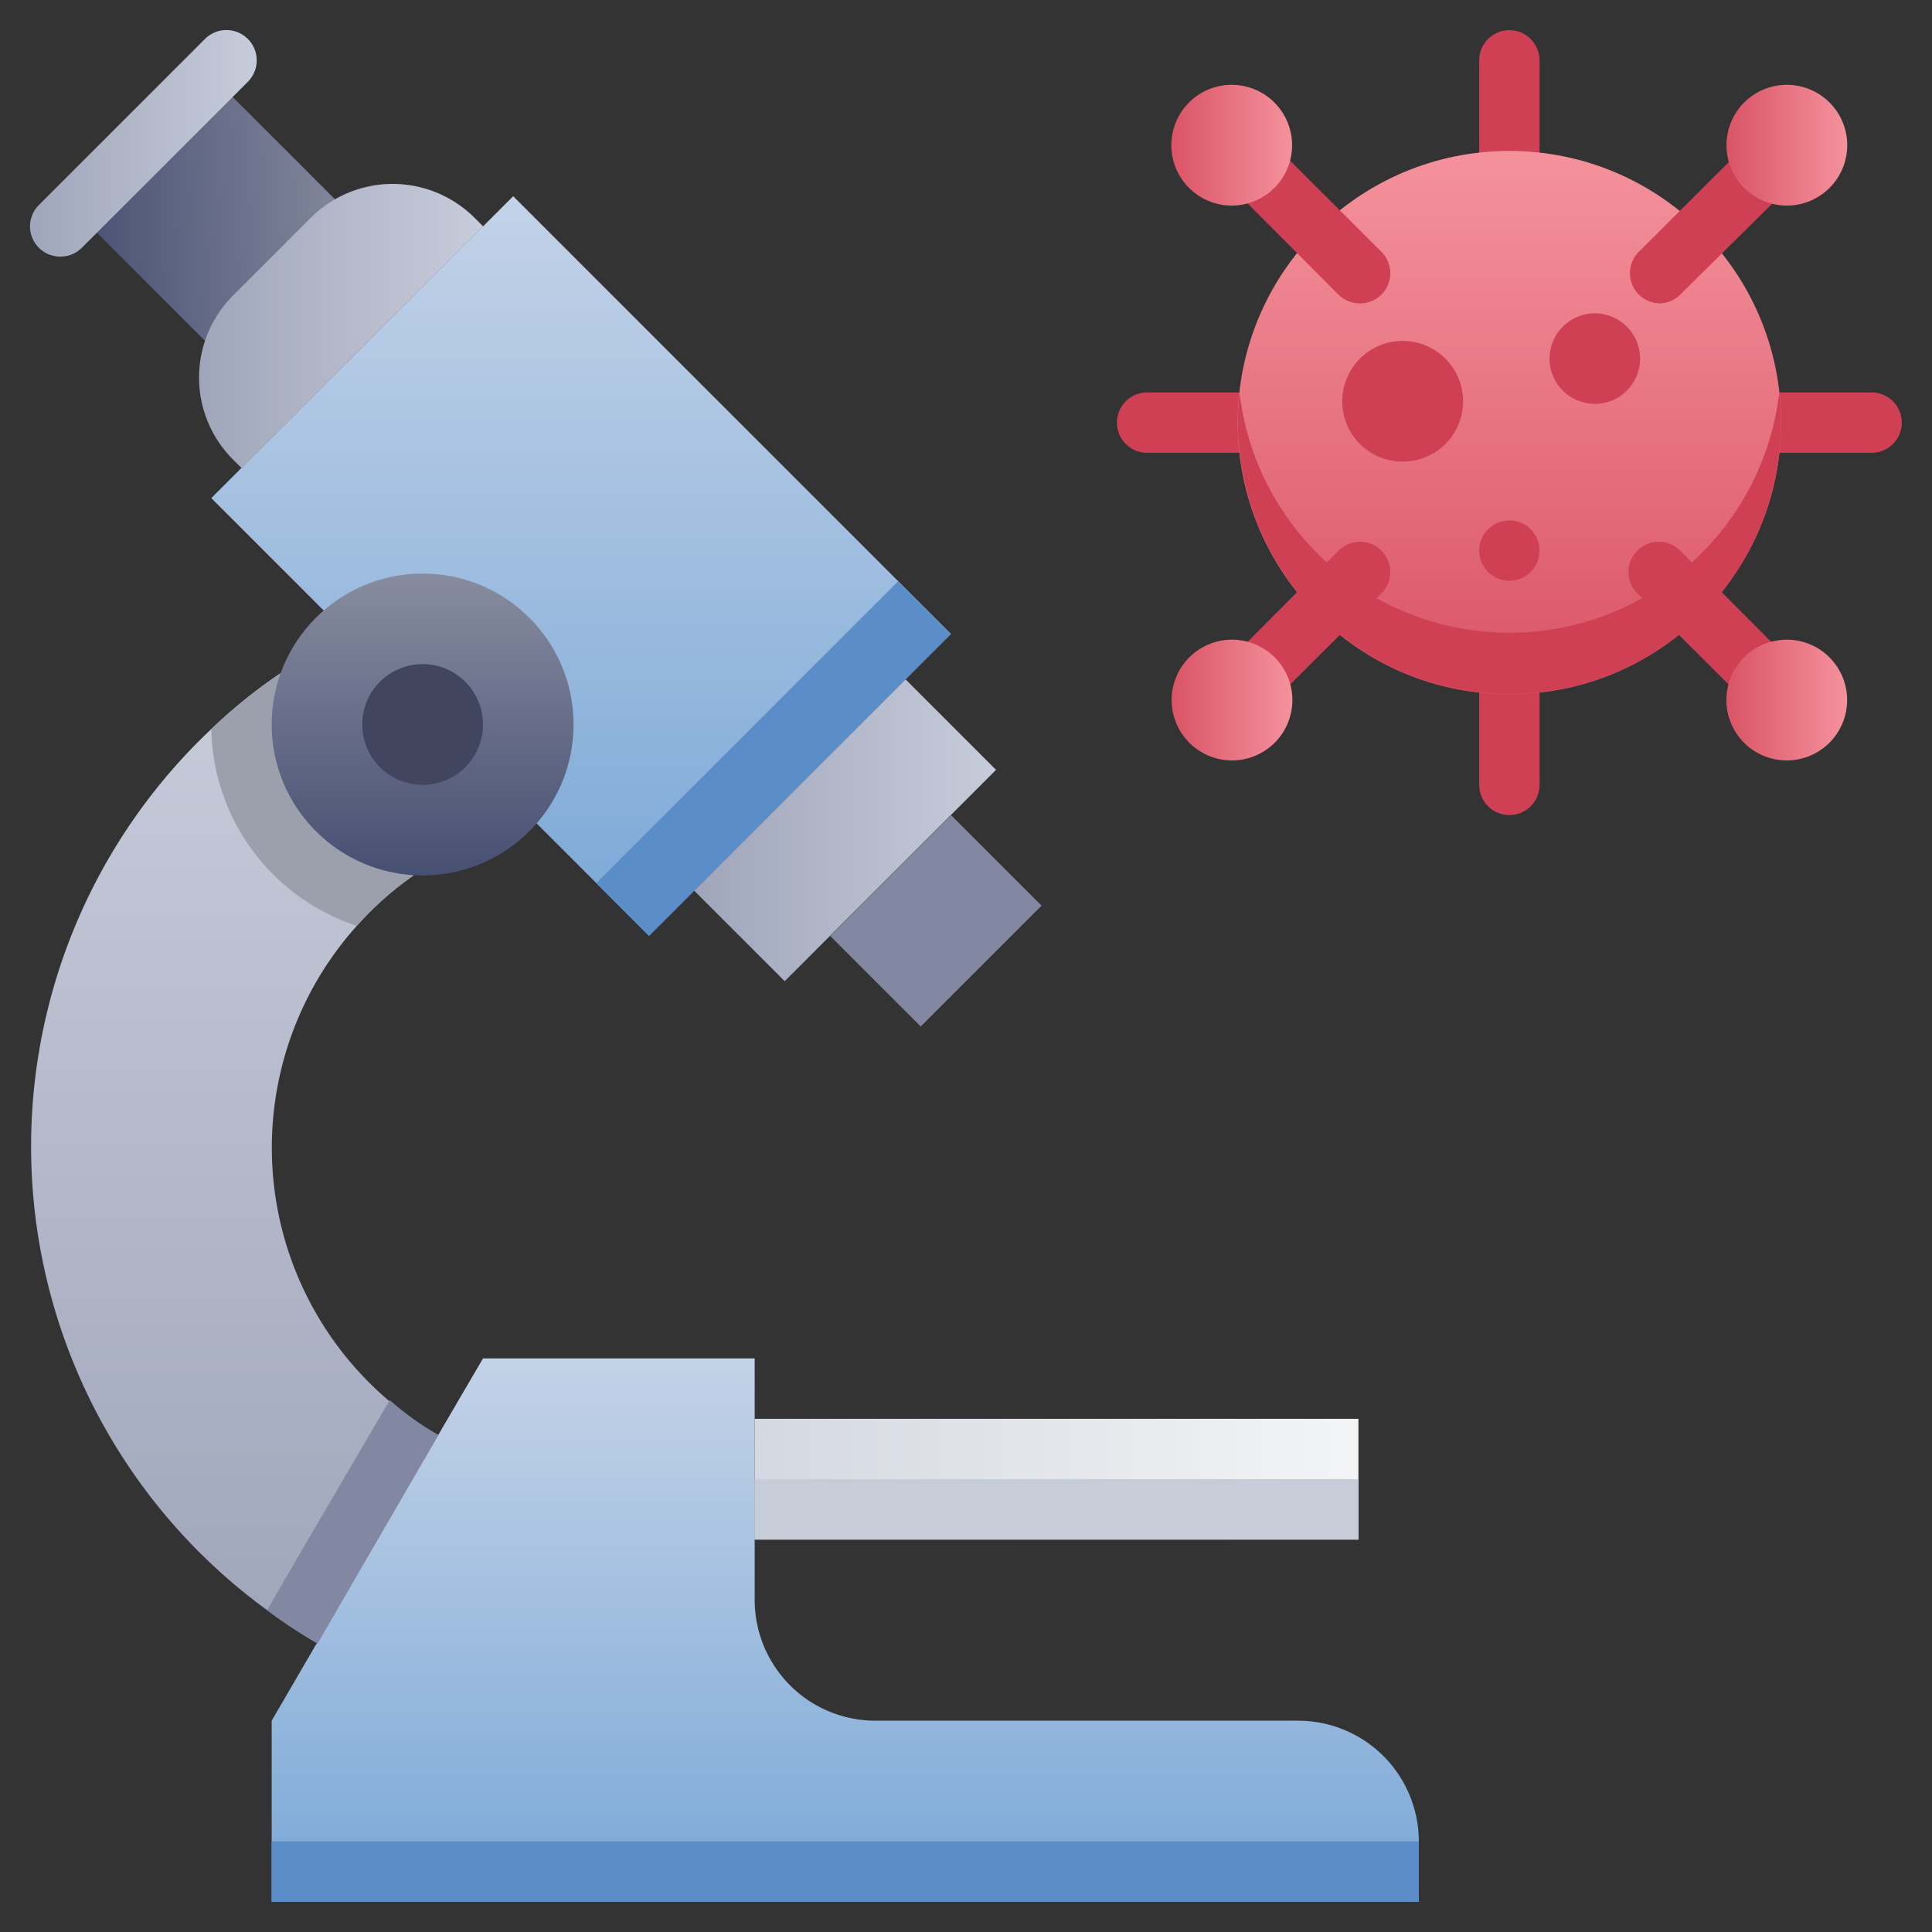 <svg xmlns="http://www.w3.org/2000/svg" xmlns:xlink="http://www.w3.org/1999/xlink" viewBox="0 0 64 64"><rect x="0" y="0" width="64" height="64" fill="#333333" stroke="none"/><defs><style>.cls-1{fill:url(#linear-gradient);}.cls-2{fill:url(#linear-gradient-2);}.cls-3{fill:url(#linear-gradient-3);}.cls-4{fill:#c7cdd8;}.cls-5{fill:url(#linear-gradient-4);}.cls-6{fill:url(#linear-gradient-5);}.cls-7{fill:url(#linear-gradient-6);}.cls-8{fill:#5b8dc9;}.cls-9{fill:#8288a1;}.cls-10{fill:url(#linear-gradient-7);}.cls-11{fill:url(#linear-gradient-8);}.cls-12{fill:#9ca0ad;}.cls-13{fill:#cf4055;}.cls-14{fill:url(#linear-gradient-9);}.cls-15{fill:url(#linear-gradient-10);}.cls-16{fill:url(#linear-gradient-11);}.cls-17{fill:url(#linear-gradient-12);}.cls-18{fill:url(#linear-gradient-13);}.cls-19{fill:url(#linear-gradient-14);}.cls-20{fill:#42455e;}</style><linearGradient id="linear-gradient" x1="1.5" y1="6.25" x2="11" y2="6.25" gradientTransform="matrix(-0.71, -0.78, 0.71, -0.78, 7.25, 16.97)" gradientUnits="userSpaceOnUse"><stop offset="0" stop-color="#474f72"/><stop offset="1" stop-color="#878c9f"/></linearGradient><linearGradient id="linear-gradient-2" x1="28" y1="63" x2="28" y2="45" gradientUnits="userSpaceOnUse"><stop offset="0" stop-color="#7aa8d7"/><stop offset="1" stop-color="#c3d2e7"/></linearGradient><linearGradient id="linear-gradient-3" x1="25" y1="49" x2="45" y2="49" gradientTransform="translate(70 98) rotate(180)" gradientUnits="userSpaceOnUse"><stop offset="0" stop-color="#d4d8e1"/><stop offset="1" stop-color="#f3f4f5"/></linearGradient><linearGradient id="linear-gradient-4" x1="19.25" y1="31" x2="19.25" y2="6.5" xlink:href="#linear-gradient-2"/><linearGradient id="linear-gradient-5" x1="6.59" y1="10.8" x2="16" y2="10.8" gradientTransform="translate(10.85 24.5) rotate(-135)" gradientUnits="userSpaceOnUse"><stop offset="0" stop-color="#a0a6ba"/><stop offset="1" stop-color="#c6ccda"/></linearGradient><linearGradient id="linear-gradient-6" x1="23" y1="27.5" x2="33" y2="27.5" gradientTransform="translate(28.35 66.74) rotate(-135)" xlink:href="#linear-gradient-5"/><linearGradient id="linear-gradient-7" x1="1" y1="4.75" x2="8.5" y2="4.75" gradientTransform="matrix(1, 0, 0, 1, 0, 0)" xlink:href="#linear-gradient-5"/><linearGradient id="linear-gradient-8" x1="7.76" y1="54.44" x2="7.76" y2="22.31" gradientTransform="matrix(1, 0, 0, 1, 0, 0)" xlink:href="#linear-gradient-5"/><linearGradient id="linear-gradient-9" x1="50" y1="23" x2="50" y2="5" gradientUnits="userSpaceOnUse"><stop offset="0" stop-color="#da5466"/><stop offset="1" stop-color="#f4929c"/></linearGradient><linearGradient id="linear-gradient-10" x1="57.19" y1="4.81" x2="61.19" y2="4.81" xlink:href="#linear-gradient-9"/><linearGradient id="linear-gradient-11" x1="38.81" y1="23.19" x2="42.81" y2="23.19" xlink:href="#linear-gradient-9"/><linearGradient id="linear-gradient-12" x1="57.19" y1="23.19" x2="61.19" y2="23.19" xlink:href="#linear-gradient-9"/><linearGradient id="linear-gradient-13" x1="38.81" y1="4.81" x2="42.81" y2="4.81" xlink:href="#linear-gradient-9"/><linearGradient id="linear-gradient-14" x1="14" y1="29" x2="14" y2="19" gradientTransform="matrix(1, 0, 0, 1, 0, 0)" xlink:href="#linear-gradient"/></defs><title>Microscope</title><g id="Microscope"><rect class="cls-1" x="4.07" y="3.36" width="6.36" height="7.78" transform="translate(17.5 7.25) rotate(135)"/><path class="cls-2" d="M9,57v6H47V61a4,4,0,0,0-4-4H29a4,4,0,0,1-4-4V45H16l-1.31,2.24-3.21,5.5Z"/><rect class="cls-3" x="25" y="47" width="20" height="4" transform="translate(70 98) rotate(-180)"/><rect class="cls-4" x="25" y="49" width="20" height="2" transform="translate(70 100) rotate(-180)"/><polygon class="cls-5" points="31.5 21 21.5 31 19.75 29.25 17.78 27.28 10.72 20.22 7 16.5 17 6.5 31.5 21"/><path class="cls-6" d="M4.84,7.88H16.16a0,0,0,0,1,0,0v.4a3.84,3.84,0,0,1-3.84,3.84H8.69A3.84,3.84,0,0,1,4.84,8.28v-.4A0,0,0,0,1,4.84,7.88Z" transform="translate(25 9.65) rotate(135)"/><rect class="cls-7" x="23.05" y="25.38" width="9.9" height="4.24" transform="translate(67.24 27.15) rotate(135)"/><rect class="cls-8" x="18.55" y="23.89" width="14.14" height="2.47" transform="translate(-10.26 25.48) rotate(-45)"/><rect class="cls-9" x="28.17" y="28.38" width="5.66" height="4.24" transform="translate(74.49 30.15) rotate(135)"/><path class="cls-10" d="M2,8.5a1,1,0,0,1-.71-.29,1,1,0,0,1,0-1.42l5.5-5.5A1,1,0,0,1,8.21,2.71l-5.5,5.5A1,1,0,0,1,2,8.5Z"/><path class="cls-11" d="M14.52,47.54l-4,6.9a16.58,16.58,0,0,1-1.67-1.1A19,19,0,0,1,7,24.15a17.48,17.48,0,0,1,2.28-1.84h0L13.7,29a10.66,10.66,0,0,0-1.88,1.67,11,11,0,0,0,1.06,15.73A10.35,10.35,0,0,0,14.52,47.54Z"/><path class="cls-12" d="M13.7,29a10.66,10.66,0,0,0-1.88,1.67A7,7,0,0,1,7,24.15a17.48,17.48,0,0,1,2.28-1.84h0Z"/><path class="cls-13" d="M41,15H38a1,1,0,0,1,0-2h3a1,1,0,0,1,0,2Z"/><path class="cls-13" d="M62,15H59a1,1,0,0,1,0-2h3a1,1,0,0,1,0,2Z"/><path class="cls-13" d="M50,6a1,1,0,0,1-1-1V2a1,1,0,0,1,2,0V5A1,1,0,0,1,50,6Z"/><path class="cls-13" d="M50,27a1,1,0,0,1-1-1V23a1,1,0,1,1,2,0v3A1,1,0,0,1,50,27Z"/><circle class="cls-14" cx="50" cy="14" r="9"/><path class="cls-13" d="M56.36,20.36A9,9,0,0,1,41.06,13a9,9,0,0,0,17.88,0A8.92,8.92,0,0,1,56.36,20.36Z"/><path class="cls-13" d="M45.05,10.05a1,1,0,0,1-.71-.29L40.81,6.22a1,1,0,0,1,1.41-1.41l3.54,3.53a1,1,0,0,1,0,1.42A1,1,0,0,1,45.05,10.05Z"/><path class="cls-13" d="M58.49,23.49a1,1,0,0,1-.71-.3l-3.54-3.53a1,1,0,0,1,1.42-1.42l3.53,3.54a1,1,0,0,1,0,1.41A1,1,0,0,1,58.49,23.49Z"/><path class="cls-13" d="M55,10.05a1,1,0,0,1-.71-.29,1,1,0,0,1,0-1.42l3.54-3.53a1,1,0,0,1,1.41,1.41L55.66,9.76A1,1,0,0,1,55,10.05Z"/><path class="cls-13" d="M41.51,23.49a1,1,0,0,1-.7-.3,1,1,0,0,1,0-1.41l3.53-3.54a1,1,0,0,1,1.42,1.42l-3.54,3.53A1,1,0,0,1,41.51,23.49Z"/><path class="cls-13" d="M46.46,15.29a2,2,0,0,1-1.41-.58,2,2,0,0,1,0-2.83,2,2,0,0,1,2.83,0h0a2,2,0,0,1,0,2.83A2,2,0,0,1,46.46,15.29Zm0-2Z"/><circle class="cls-13" cx="52.83" cy="11.88" r="1.5"/><circle class="cls-13" cx="50" cy="18.24" r="1"/><path class="cls-15" d="M59.19,6.81a2,2,0,1,1,1.42-.59A2,2,0,0,1,59.19,6.81Zm0-2Z"/><path class="cls-16" d="M40.81,25.19a2,2,0,1,1,1.41-.58A2,2,0,0,1,40.81,25.19Zm0-2Z"/><path class="cls-17" d="M59.19,25.19a2,2,0,0,1-1.41-.58,2,2,0,1,1,1.41.58Zm0-2Z"/><path class="cls-18" d="M40.81,6.81a2,2,0,1,1,1.41-.59A2,2,0,0,1,40.81,6.81Zm0-2Z"/><circle class="cls-19" cx="14" cy="24" r="5"/><path class="cls-20" d="M14,26a2,2,0,1,1,2-2A2,2,0,0,1,14,26Zm0-2Z"/><rect class="cls-8" x="9" y="61" width="38" height="2"/><path class="cls-9" d="M14.52,47.54l-4,6.9a16.58,16.58,0,0,1-1.67-1.1l.93-1.61,3.13-5.35A10.35,10.35,0,0,0,14.52,47.54Z"/></g></svg>